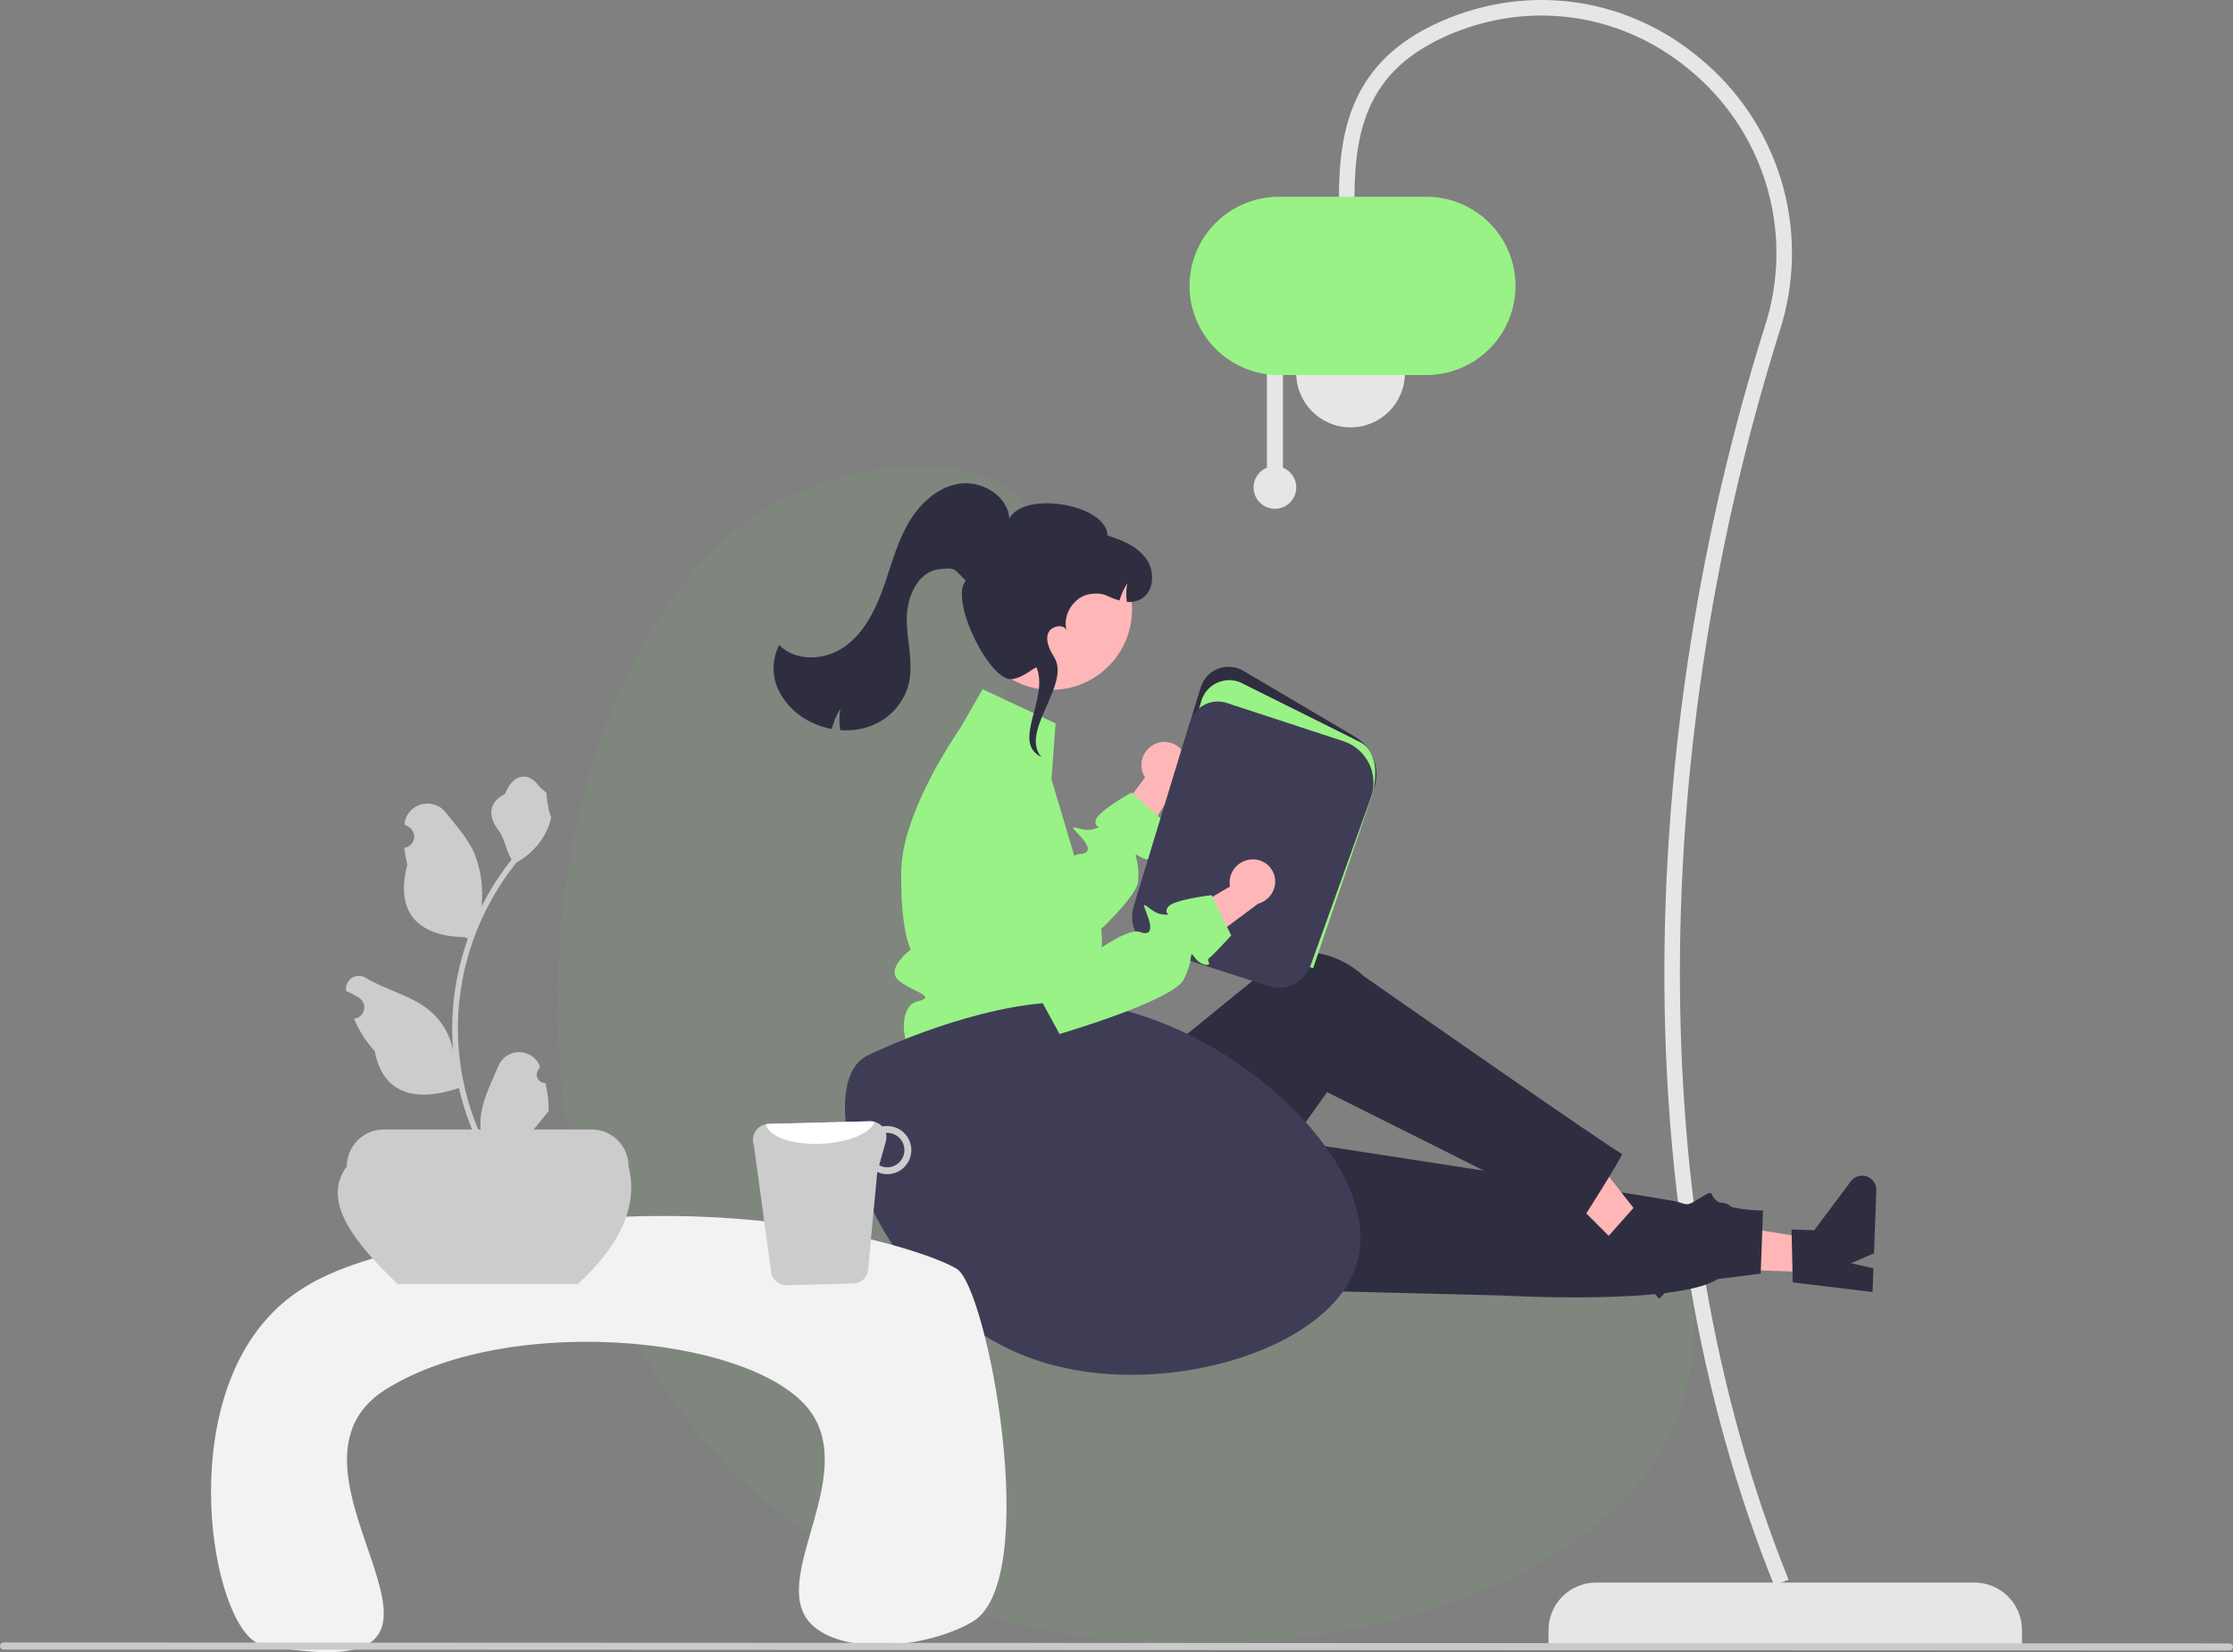 <svg width="581" height="430" viewBox="0 0 581 430" fill="none" xmlns="http://www.w3.org/2000/svg">
<rect x="0" y="0" width="581" height="430" fill="#808080" stroke="none"/>
<g clip-path="url(#clip0_26_777)">
<path d="M526.096 428.008H402.905V424.231C402.905 420.952 404.208 417.807 406.529 415.488C408.85 413.169 411.998 411.867 415.28 411.867H513.72C517.003 411.867 520.151 413.169 522.472 415.488C524.793 417.807 526.096 420.952 526.096 424.231V428.008Z" fill="#E6E6E6"/>
<path d="M461.618 412.62L465.364 411.113C426.165 313.902 429.941 191.264 463.077 86.061C467.013 73.872 467.297 60.799 463.894 48.451C460.49 36.102 453.549 25.017 443.922 16.559C424.689 -0.588 398.174 -4.766 374.719 5.656C351.568 15.945 348.377 33.868 348.377 51.703H352.416C352.416 32.665 356.488 18.176 376.361 9.344C398.343 -0.424 423.2 3.494 441.232 19.571C450.274 27.515 456.795 37.926 459.991 49.524C463.188 61.122 462.921 73.401 459.224 84.849C425.706 191.266 422.151 314.748 461.618 412.62Z" fill="#E6E6E6"/>
<path d="M351.406 111.225C359.214 111.225 365.543 104.902 365.543 97.101C365.543 89.301 359.214 82.977 351.406 82.977C343.599 82.977 337.269 89.301 337.269 97.101C337.269 104.902 343.599 111.225 351.406 111.225Z" fill="#E6E6E6"/>
<path d="M329.634 121.724V94.962H333.799V121.724C334.994 122.207 335.983 123.089 336.598 124.221C337.212 125.353 337.414 126.663 337.168 127.927C336.922 129.191 336.243 130.33 335.249 131.149C334.254 131.968 333.005 132.415 331.717 132.415C330.428 132.415 329.179 131.968 328.185 131.149C327.19 130.33 326.512 129.191 326.266 127.927C326.019 126.663 326.221 125.353 326.835 124.221C327.45 123.089 328.439 122.207 329.634 121.724Z" fill="#E6E6E6"/>
<path d="M309.501 74.402C309.508 68.25 311.957 62.352 316.311 58.002C320.665 53.652 326.568 51.205 332.725 51.198H371.097C377.256 51.198 383.164 53.643 387.519 57.994C391.875 62.346 394.321 68.248 394.321 74.402C394.321 80.556 391.875 86.458 387.519 90.809C383.164 95.161 377.256 97.606 371.097 97.606H332.725C326.568 97.599 320.665 95.152 316.311 90.802C311.957 86.452 309.508 80.554 309.501 74.402Z" fill="#98F286"/>
<path d="M255.437 218.095C259.29 168.85 278.988 145.387 266.375 130.673C254.293 116.579 220.261 119.49 198.405 133.014C139.455 169.493 117.858 314.88 193.718 385.914C265.804 453.413 402.421 431.795 432.782 376.547C439.866 363.656 445.494 341.058 435.126 327.372C409.385 293.394 315.797 354.938 274.187 316.444C249.528 293.632 253.323 245.12 255.437 218.095Z" fill="#7F867E"/>
<path d="M300.499 193.629C299.067 194.287 297.949 195.478 297.382 196.947C296.816 198.416 296.845 200.048 297.464 201.496C297.595 201.789 297.749 202.07 297.926 202.337L285.273 219.216L291.587 228.644L306.418 203.649C307.469 202.831 308.218 201.687 308.551 200.398C308.883 199.109 308.778 197.746 308.254 196.522C307.948 195.829 307.509 195.202 306.962 194.678C306.414 194.154 305.768 193.743 305.062 193.468C304.355 193.193 303.601 193.061 302.843 193.077C302.085 193.093 301.338 193.259 300.644 193.564C300.595 193.585 300.547 193.607 300.499 193.629Z" fill="#FFB6B6"/>
<path d="M300.489 222.732C301.317 223.466 299.02 224.371 296.591 222.943C295.895 222.529 295.598 222.357 295.52 222.467C295.325 222.74 296.466 224.754 296.161 229.226C295.973 231.896 291.536 236.915 286.497 241.809C279.684 248.428 271.762 254.813 271.762 254.813L268.981 252.588L239.817 229.226L234.895 222.42C235.346 219.732 236.022 217.087 236.918 214.513C238.152 210.95 239.619 207.471 241.309 204.1C242.215 202.266 243.145 200.517 244.036 198.91L259.661 216.113L272.755 230.522C272.755 230.522 276.567 224.387 279.52 222.716C279.897 222.476 280.325 222.329 280.77 222.287C283.755 222.147 283.934 220.523 280.473 216.987C277.012 213.451 281.38 216.753 284.458 215.801C287.536 214.848 284.458 215.801 285.106 213.42C285.755 211.039 294.388 206.262 294.388 206.262L294.747 206.582L301.27 212.335L303.138 213.982C303.138 213.982 301.099 219.571 300.536 220.749C299.973 221.928 299.669 221.991 300.489 222.732Z" fill="#98F286"/>
<path d="M472.457 331.163L472.775 322.553L439.688 317.231L439.218 329.937L472.457 331.163Z" fill="#FFB6B6"/>
<path d="M466.451 333.755L466.137 319.97L472.035 320.187L481.558 307.443C482.028 306.814 482.688 306.351 483.44 306.123C484.192 305.894 484.997 305.912 485.739 306.173C486.48 306.434 487.119 306.925 487.561 307.575C488.003 308.224 488.226 308.998 488.197 309.783L487.592 326.159L481.654 328.766L487.447 330.083L487.219 336.258L466.451 333.755Z" fill="#2F2E41"/>
<path d="M286.237 334.515L391.037 337.17C391.037 337.17 436.294 339.782 446.912 332.88L458.109 331.468L458.716 315.035C458.716 315.035 451.869 315.086 447.932 313.253C443.995 311.421 446.731 309.178 442.978 311.383C439.225 313.588 439.621 313.853 436.719 312.84C433.817 311.827 300.742 291.561 300.742 291.561L286.237 334.515Z" fill="#2F2E41"/>
<path d="M424.336 327.384L430.43 321.289L409.797 294.903L400.803 303.9L424.336 327.384Z" fill="#FFB6B6"/>
<path d="M418.168 322.081L427.323 311.762L431.499 315.93L447.155 313.058C447.928 312.916 448.727 313.025 449.434 313.368C450.141 313.712 450.719 314.272 451.085 314.967C451.451 315.663 451.584 316.457 451.466 317.233C451.348 318.01 450.985 318.729 450.43 319.284L438.839 330.878L432.71 328.754L436.061 333.657L431.69 338.028L418.168 322.081Z" fill="#2F2E41"/>
<path d="M244.891 277.171L245.933 301.368C247.159 329.853 278.557 347.094 302.904 332.221C303.353 331.947 303.803 331.663 304.255 331.369C304.255 331.369 313.485 328.893 313.205 324.971C312.925 321.049 315.179 319.14 317.175 320.21C319.17 321.279 345.297 284.234 345.297 284.234C345.297 284.234 399.58 311.287 411.555 317.655C411.555 317.655 422.814 300.067 421.998 300.251C421.182 300.436 354.843 254.046 354.843 254.046C354.843 254.046 344.036 243.119 330.63 250.334C330.351 251.394 330.59 251.431 330.59 251.431L286.305 287.483L280.047 275.61L244.891 277.171Z" fill="#2F2E41"/>
<path d="M286.645 246.921C286.561 248.039 286.402 249.15 286.169 250.247C285.85 251.834 285.336 253.375 284.638 254.836C284.638 254.836 284.638 256.468 281.513 261.932C278.387 267.395 282.294 265.054 284.638 269.113C286.981 273.164 284.638 271.298 282.036 273.905C281.287 274.664 280.755 275.609 280.495 276.643C280.236 277.676 280.258 278.761 280.559 279.783C280.559 279.783 246.997 279.806 240.747 277.465C234.497 275.123 233.075 261.932 238.676 260.628C244.27 259.324 236.981 258.029 233.692 255.024C230.403 252.018 236.981 247.101 236.981 247.101C236.981 247.101 234.27 242.426 234.496 226.729C234.528 225.285 234.662 223.845 234.895 222.42C235.346 219.732 236.022 217.087 236.918 214.513C238.152 210.95 239.619 207.471 241.309 204.1C242.215 202.266 243.145 200.518 244.036 198.91C244.176 198.66 244.309 198.418 244.45 198.176C246.145 195.179 247.692 192.728 248.715 191.159C249.504 189.941 249.981 189.254 249.981 189.254L255.669 179.372L274.653 188.263L273.575 202.805L276.848 213.771L278.356 218.822L279.52 222.716L281.317 228.75C281.317 228.75 280.825 228.774 281.411 229.578C284.109 233.162 285.859 237.369 286.497 241.809C286.722 243.503 286.772 245.217 286.645 246.921Z" fill="#98F286"/>
<path d="M341.47 248.489L341.114 248.374L295.675 233.755L312.419 178.873C312.753 177.78 313.33 176.777 314.108 175.939C314.886 175.102 315.844 174.451 316.91 174.038C317.975 173.624 319.121 173.457 320.261 173.55C321.401 173.643 322.505 173.993 323.489 174.574L352.526 191.714C354.825 193.07 356.574 195.189 357.467 197.702C358.36 200.214 358.342 202.961 357.414 205.461L341.47 248.489Z" fill="#2F2E41"/>
<path d="M341.655 251.978L295.851 237.241L312.594 182.359C312.928 181.266 313.505 180.263 314.283 179.425C315.061 178.588 316.019 177.938 317.085 177.524C318.151 177.11 319.297 176.943 320.436 177.036C321.576 177.129 322.68 177.48 323.665 178.061L354.088 193.237C358.659 195.934 358.552 202.915 356.429 208.643L341.655 251.978Z" fill="#98F286"/>
<path d="M337.069 255.95C336.014 256.544 334.847 256.913 333.642 257.033C332.437 257.153 331.22 257.021 330.069 256.646L300.792 247.226C298.546 246.493 296.675 244.911 295.581 242.819C294.486 240.726 294.253 238.289 294.933 236.028L309.611 187.917C309.904 186.956 310.387 186.063 311.03 185.29C311.673 184.518 312.464 183.882 313.357 183.419C314.25 182.956 315.226 182.676 316.228 182.595C317.231 182.514 318.239 182.633 319.195 182.947L349.535 192.9C350.98 193.374 352.316 194.133 353.464 195.131C354.611 196.13 355.546 197.348 356.214 198.714C356.882 200.08 357.269 201.565 357.353 203.083C357.437 204.601 357.215 206.12 356.701 207.551L341.008 251.265C340.303 253.25 338.904 254.914 337.069 255.95Z" fill="#3F3D56"/>
<path d="M273.58 179.541C285.161 179.541 294.549 170.161 294.549 158.59C294.549 147.02 285.161 137.64 273.58 137.64C261.999 137.64 252.61 147.02 252.61 158.59C252.61 170.161 261.999 179.541 273.58 179.541Z" fill="#FFB6B6"/>
<path d="M202.67 179.857C204.595 183.583 207.75 186.53 211.601 188.198C213.138 188.897 214.754 189.408 216.414 189.72C216.883 187.861 217.634 186.084 218.641 184.452C218.305 186.292 218.305 188.177 218.641 190.016C221.17 190.223 223.714 189.907 226.115 189.089C228.474 188.288 230.613 186.948 232.363 185.177C234.113 183.406 235.425 181.251 236.197 178.885C237.867 173.332 236.068 167.4 235.926 161.603C235.78 155.806 238.536 148.872 244.296 148.155C248.682 147.608 248.14 148.033 251.292 151.129C246.883 156.022 257.632 177.696 263.399 176.738C266.66 176.197 269.06 173.61 269.705 173.7C273.007 181.78 263.073 193.241 270.952 197.003L270.368 196.23C266.243 189.423 278.447 177.926 274.323 171.118C273.173 169.214 271.977 166.982 272.689 164.875C273.364 162.872 276.783 162.238 277.505 164.061C276.332 159.883 279.606 154.979 283.954 154.552C287.817 154.172 287.594 155.272 291.277 156.275C291.747 154.69 292.426 153.174 293.294 151.766C293 153.372 292.964 155.015 293.186 156.632C294.515 156.791 295.858 156.506 297.009 155.824C300.41 153.787 300.511 148.528 298.174 145.328C295.834 142.127 291.913 140.547 288.131 139.351C288.096 131.359 266.572 127.533 262.613 134.963C262.206 128.947 255.303 124.894 249.357 125.916C243.411 126.938 238.72 131.702 235.86 137.012C233 142.317 231.581 148.258 229.487 153.909C227.394 159.56 224.402 165.195 219.389 168.548C214.377 171.897 206.928 172.201 202.743 167.861C201.789 169.714 201.285 171.766 201.272 173.85C201.26 175.934 201.739 177.992 202.67 179.857Z" fill="#2F2E41"/>
<path d="M224.187 275.663C224.621 275.317 225.091 275.019 225.591 274.775C233.617 270.784 258.577 260.424 278.094 260.849C315.645 261.667 363.435 303.073 352.313 330.879C343.85 352.036 301.775 364.074 271.062 354.446C228.036 340.959 211.053 286.126 224.187 275.663Z" fill="#3F3D56"/>
<path d="M68.294 428.088C56.023 425.775 45.162 370.545 69.303 343.343C77.575 334.024 87.892 329.968 101.616 326.193C180.607 304.466 240.855 325.173 248.951 330.228C257.029 335.273 271.191 411.276 253.082 422.035C242.892 428.088 222.697 431.115 212.691 424.053C197.967 413.661 222.681 386.708 211.681 368.565C199.199 347.977 133.469 341.042 100.515 361.503C65.356 383.333 137.876 441.203 68.294 428.088Z" fill="#F2F2F2"/>
<path d="M150.332 334.184H103.455C91.882 323.104 83.609 312.425 90.233 303.561C90.233 301.013 91.246 298.569 93.049 296.768C94.853 294.966 97.298 293.954 99.849 293.954H153.938C156.488 293.954 158.934 294.966 160.737 296.768C162.541 298.569 163.554 301.013 163.554 303.561C166.076 313.661 161.57 323.87 150.332 334.184Z" fill="#CCCCCC"/>
<path d="M141.913 281.859C141.468 281.88 141.028 281.763 140.652 281.525C140.276 281.287 139.982 280.939 139.81 280.529C139.638 280.118 139.597 279.665 139.692 279.231C139.786 278.796 140.012 278.401 140.339 278.099L140.488 277.508C140.469 277.46 140.449 277.413 140.429 277.366C139.981 276.308 139.23 275.407 138.271 274.774C137.312 274.142 136.187 273.807 135.037 273.811C133.888 273.815 132.766 274.159 131.811 274.798C130.857 275.438 130.112 276.345 129.672 277.406C127.913 281.639 125.673 285.88 125.121 290.356C124.879 292.335 124.981 294.341 125.424 296.284C121.292 287.278 119.146 277.49 119.133 267.583C119.132 265.097 119.27 262.613 119.547 260.142C119.775 258.117 120.093 256.106 120.498 254.109C122.713 243.276 127.468 233.123 134.374 224.482C137.716 222.66 140.418 219.859 142.118 216.455C142.733 215.231 143.168 213.925 143.409 212.577C143.032 212.626 141.988 206.89 142.272 206.538C141.747 205.741 140.807 205.345 140.233 204.568C137.379 200.702 133.447 201.377 131.395 206.631C127.01 208.842 126.967 212.508 129.658 216.035C131.37 218.279 131.605 221.314 133.107 223.716C132.952 223.914 132.791 224.106 132.637 224.303C129.812 227.932 127.351 231.828 125.287 235.937C125.789 231.334 125.19 226.678 123.539 222.352C121.866 218.32 118.731 214.924 115.97 211.439C112.653 207.252 105.852 209.079 105.268 214.386C105.262 214.438 105.257 214.489 105.251 214.541C105.661 214.772 106.063 215.017 106.456 215.277C106.949 215.606 107.331 216.077 107.553 216.627C107.774 217.177 107.823 217.781 107.695 218.36C107.567 218.939 107.266 219.466 106.833 219.871C106.4 220.277 105.855 220.542 105.268 220.632L105.208 220.641C105.354 222.118 105.612 223.582 105.981 225.019C102.438 238.706 110.086 243.691 121.005 243.915C121.246 244.038 121.481 244.162 121.722 244.279C119.649 250.15 118.348 256.265 117.853 262.47C117.573 266.131 117.59 269.809 117.903 273.468L117.884 273.338C117.093 269.27 114.921 265.599 111.735 262.946C107.002 259.062 100.316 257.631 95.211 254.509C94.668 254.161 94.037 253.976 93.392 253.974C92.748 253.973 92.116 254.155 91.571 254.501C91.027 254.846 90.593 255.34 90.32 255.924C90.048 256.507 89.948 257.157 90.033 257.795C90.039 257.841 90.046 257.886 90.053 257.932C90.815 258.241 91.556 258.598 92.272 259C92.682 259.231 93.084 259.477 93.477 259.736C93.97 260.065 94.353 260.536 94.574 261.086C94.795 261.637 94.844 262.241 94.716 262.82C94.588 263.399 94.287 263.925 93.854 264.331C93.421 264.736 92.876 265.001 92.289 265.092L92.229 265.101C92.186 265.107 92.149 265.113 92.105 265.119C93.406 268.222 95.231 271.077 97.501 273.56C99.716 285.508 109.229 286.642 119.405 283.162H119.411C120.527 288.01 122.145 292.728 124.238 297.241H141.481C141.543 297.05 141.599 296.852 141.654 296.661C140.058 296.761 138.456 296.666 136.883 296.377C138.162 294.808 139.442 293.228 140.721 291.659C140.75 291.63 140.776 291.599 140.801 291.566C141.45 290.764 142.105 289.967 142.754 289.164L142.755 289.163C142.789 286.703 142.506 284.248 141.913 281.859Z" fill="#CCCCCC"/>
<path d="M200.727 331.675C201.013 332.507 201.556 333.227 202.277 333.731C202.998 334.236 203.861 334.499 204.741 334.484L221.938 334.041C222.825 334.024 223.682 333.721 224.382 333.176C225.082 332.632 225.587 331.876 225.821 331.021L228.254 305.022C229.118 305.413 230.058 305.606 231.005 305.587C232.668 305.545 234.246 304.845 235.392 303.641C236.539 302.437 237.159 300.827 237.118 299.165C237.076 297.504 236.375 295.927 235.17 294.782C233.965 293.637 232.353 293.017 230.69 293.059C230.312 293.057 229.934 293.097 229.563 293.176C229.161 292.74 228.671 292.394 228.126 292.159C227.581 291.924 226.993 291.806 226.399 291.812L199.946 292.494C199.727 292.502 199.509 292.53 199.294 292.575C198.714 292.683 198.164 292.914 197.68 293.253C197.197 293.591 196.792 294.029 196.492 294.537C196.192 295.044 196.005 295.611 195.943 296.197C195.88 296.783 195.944 297.376 196.131 297.935L200.727 331.675ZM228.753 303.257L230.485 297.061C230.682 296.345 230.687 295.59 230.498 294.872C230.582 294.872 230.656 294.832 230.74 294.832C231.928 294.808 233.076 295.255 233.934 296.075C234.792 296.896 235.289 298.022 235.317 299.208C235.345 300.394 234.901 301.543 234.082 302.403C233.264 303.262 232.137 303.762 230.95 303.793C230.183 303.817 229.423 303.632 228.753 303.257Z" fill="#CCCCCC"/>
<path d="M199.294 292.575C199.858 295.795 206.194 298.058 213.813 297.665C220.819 297.342 226.547 294.884 227.597 291.971C227.208 291.857 226.804 291.803 226.4 291.812L199.946 292.494C199.727 292.502 199.509 292.53 199.294 292.575Z" fill="white"/>
<path d="M0.921 429.307L580.079 429.545C580.323 429.545 580.557 429.448 580.73 429.275C580.903 429.102 581 428.868 581 428.624C581 428.38 580.903 428.146 580.73 427.974C580.557 427.801 580.323 427.704 580.079 427.704L0.921 427.467C0.677 427.467 0.442 427.564 0.27 427.736C0.097 427.909 0 428.143 0 428.387C0 428.631 0.097 428.865 0.27 429.037C0.442 429.21 0.677 429.307 0.921 429.307Z" fill="#CACACA"/>
<path d="M325.753 223.66C324.178 223.718 322.687 224.387 321.599 225.525C320.51 226.664 319.909 228.182 319.923 229.756C319.931 230.076 319.966 230.395 320.026 230.71L301.85 241.431L304.05 252.56L327.36 235.183C328.645 234.831 329.777 234.064 330.58 233.001C331.383 231.939 331.811 230.64 331.798 229.309C331.783 228.552 331.619 227.805 331.315 227.111C331.011 226.417 330.573 225.789 330.026 225.264C329.48 224.739 328.835 224.327 328.129 224.051C327.423 223.774 326.669 223.64 325.911 223.655C325.858 223.656 325.805 223.658 325.753 223.66Z" fill="#FFB6B6"/>
<path d="M310.863 249.219C310.377 248.568 310.168 248.296 310.057 248.371C309.773 248.542 310.047 250.842 308.045 254.849C305.227 260.479 275.678 269.101 275.678 269.101L272.04 262.447L256.038 233.204L250.523 209.765C250.33 208.948 250.236 208.111 250.244 207.271C255.162 203.813 260.384 200.81 265.846 198.298C268.029 199.535 269.693 201.516 270.534 203.878L281.549 234.735L285.945 247.055C285.945 247.055 293.699 241.516 296.511 242.533C299.319 243.556 300.117 242.121 298.281 237.529C296.446 232.937 299.201 237.664 302.407 237.964C305.619 238.269 302.407 237.964 303.924 236.016C305.442 234.067 315.252 232.97 315.252 232.97L315.461 233.405L319.262 241.219L320.351 243.463C320.351 243.463 316.32 247.832 315.348 248.703C314.371 249.58 314.069 249.52 314.547 250.519C315.019 251.513 312.552 251.468 310.863 249.219Z" fill="#98F286"/>
</g>
<defs>
<clipPath id="clip0_26_777">
<rect width="581" height="430" fill="white"/>
</clipPath>
</defs>
</svg>

